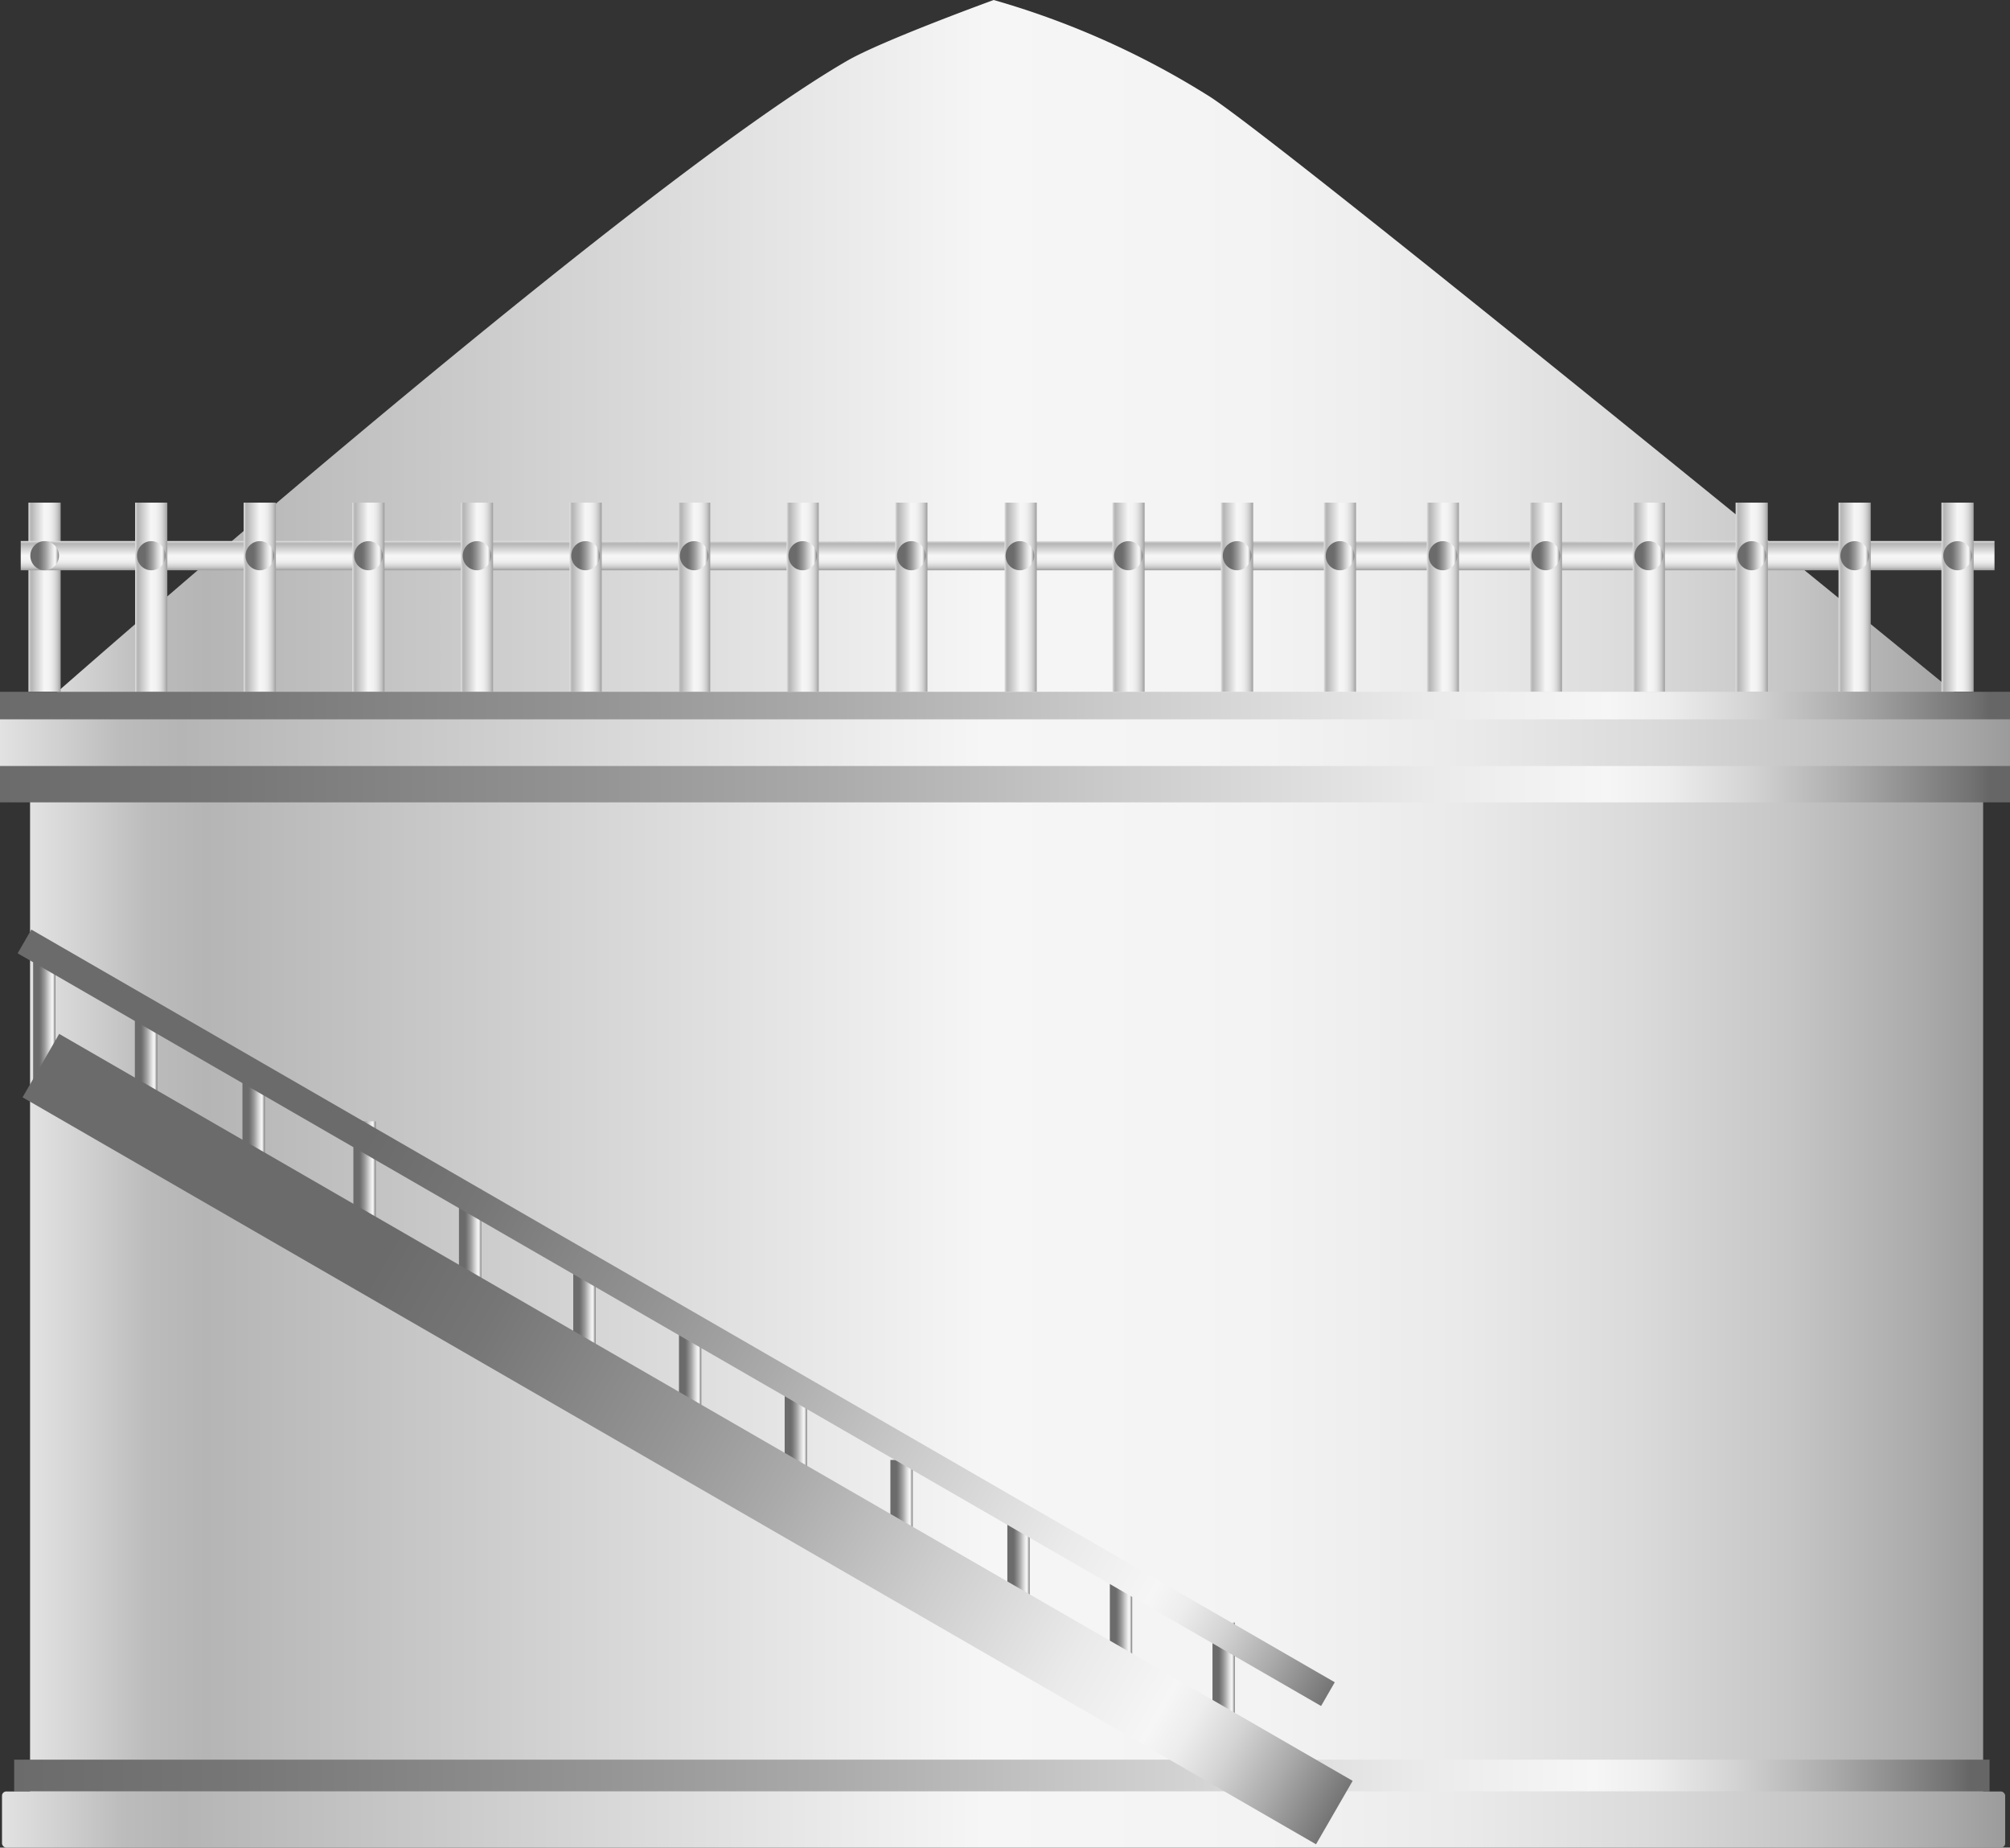 <svg xmlns="http://www.w3.org/2000/svg" xmlns:xlink="http://www.w3.org/1999/xlink" viewBox="0 0 150.39 138.21"><rect x="0" y="0" width="150.39" height="138.21" fill="#333333" stroke="none"/><defs><style>.cls-1{fill:url(#未命名的渐变_105);}.cls-2{fill:url(#未命名的渐变_105-2);}.cls-3{fill:url(#未命名的渐变_105-3);}.cls-4{fill:url(#未命名的渐变_105-4);}.cls-5{fill:url(#未命名的渐变_105-5);}.cls-6{fill:url(#未命名的渐变_105-6);}.cls-7{fill:url(#未命名的渐变_105-7);}.cls-8{fill:url(#未命名的渐变_105-8);}.cls-9{fill:url(#未命名的渐变_105-9);}.cls-10{fill:url(#未命名的渐变_105-10);}.cls-11{fill:url(#未命名的渐变_105-11);}.cls-12{fill:url(#未命名的渐变_105-12);}.cls-13{fill:url(#未命名的渐变_105-13);}.cls-14{fill:url(#未命名的渐变_105-14);}.cls-15{fill:url(#未命名的渐变_67);}.cls-16{fill:url(#未命名的渐变_67-2);}.cls-17{fill:url(#未命名的渐变_67-3);}.cls-18{fill:url(#未命名的渐变_67-4);}.cls-19{fill:url(#未命名的渐变_67-5);}.cls-20{fill:url(#未命名的渐变_67-6);}.cls-21{fill:url(#未命名的渐变_67-7);}.cls-22{fill:url(#未命名的渐变_67-8);}.cls-23{fill:url(#未命名的渐变_67-9);}.cls-24{fill:url(#未命名的渐变_67-10);}.cls-25{fill:url(#未命名的渐变_67-11);}.cls-26{fill:url(#未命名的渐变_67-12);}.cls-27{fill:url(#未命名的渐变_105-15);}.cls-28{fill:url(#未命名的渐变_67-13);}.cls-29{fill:url(#未命名的渐变_105-16);}.cls-30{fill:url(#未命名的渐变_67-14);}.cls-31{fill:url(#未命名的渐变_105-17);}.cls-32{fill:url(#未命名的渐变_67-15);}.cls-33{fill:url(#未命名的渐变_105-18);}.cls-34{fill:url(#未命名的渐变_67-16);}.cls-35{fill:url(#未命名的渐变_105-19);}.cls-36{fill:url(#未命名的渐变_67-17);}.cls-37{fill:url(#未命名的渐变_105-20);}.cls-38{fill:url(#未命名的渐变_67-18);}.cls-39{fill:url(#未命名的渐变_105-21);}.cls-40{fill:url(#未命名的渐变_67-19);}.cls-41{fill:url(#未命名的渐变_67-20);}.cls-42{fill:url(#未命名的渐变_67-21);}.cls-43{fill:url(#未命名的渐变_105-22);}.cls-44{fill:url(#未命名的渐变_105-23);}.cls-45{fill:url(#未命名的渐变_67-22);}.cls-46{fill:url(#未命名的渐变_67-23);}.cls-47{fill:url(#未命名的渐变_67-24);}.cls-48{fill:url(#未命名的渐变_67-25);}.cls-49{fill:url(#未命名的渐变_67-26);}.cls-50{fill:url(#未命名的渐变_67-27);}.cls-51{fill:url(#未命名的渐变_67-28);}.cls-52{fill:url(#未命名的渐变_67-29);}.cls-53{fill:url(#未命名的渐变_67-30);}.cls-54{fill:url(#未命名的渐变_67-31);}.cls-55{fill:url(#未命名的渐变_67-32);}.cls-56{fill:url(#未命名的渐变_67-33);}.cls-57{fill:url(#未命名的渐变_67-34);}.cls-58{fill:url(#未命名的渐变_67-35);}</style><linearGradient id="未命名的渐变_105" x1="2.25" y1="67.61" x2="148.38" y2="67.61" gradientUnits="userSpaceOnUse"><stop offset="0" stop-color="#e2e2e2"/><stop offset="0.03" stop-color="#d0d0d0"/><stop offset="0.06" stop-color="#bcbcbc"/><stop offset="0.09" stop-color="#b5b5b5"/><stop offset="0.49" stop-color="#f6f6f6"/><stop offset="0.63" stop-color="#f3f3f3"/><stop offset="0.73" stop-color="#eaeaea"/><stop offset="0.82" stop-color="#dbdbdb"/><stop offset="0.9" stop-color="#c6c6c6"/><stop offset="0.97" stop-color="#aaa"/><stop offset="1" stop-color="#9b9b9b"/></linearGradient><linearGradient id="未命名的渐变_105-2" x1="2.13" y1="44.67" x2="4.54" y2="44.67" xlink:href="#未命名的渐变_105"/><linearGradient id="未命名的渐变_105-3" x1="-301.6" y1="-974.07" x2="-299.41" y2="-974.07" gradientTransform="translate(375.9 1015.64)" xlink:href="#未命名的渐变_105"/><linearGradient id="未命名的渐变_105-4" x1="10.11" y1="44.67" x2="12.52" y2="44.67" xlink:href="#未命名的渐变_105"/><linearGradient id="未命名的渐变_105-5" x1="18.23" y1="44.67" x2="20.65" y2="44.67" xlink:href="#未命名的渐变_105"/><linearGradient id="未命名的渐变_105-6" x1="26.36" y1="44.67" x2="28.77" y2="44.67" xlink:href="#未命名的渐变_105"/><linearGradient id="未命名的渐变_105-7" x1="34.48" y1="44.67" x2="36.9" y2="44.67" xlink:href="#未命名的渐变_105"/><linearGradient id="未命名的渐变_105-8" x1="42.61" y1="44.67" x2="45.02" y2="44.67" xlink:href="#未命名的渐变_105"/><linearGradient id="未命名的渐变_105-9" x1="50.73" y1="44.67" x2="53.14" y2="44.67" xlink:href="#未命名的渐变_105"/><linearGradient id="未命名的渐变_105-10" x1="58.85" y1="44.67" x2="61.27" y2="44.67" xlink:href="#未命名的渐变_105"/><linearGradient id="未命名的渐变_105-11" x1="66.98" y1="44.67" x2="69.39" y2="44.67" xlink:href="#未命名的渐变_105"/><linearGradient id="未命名的渐变_105-12" x1="75.16" y1="44.67" x2="77.57" y2="44.67" xlink:href="#未命名的渐变_105"/><linearGradient id="未命名的渐变_105-13" x1="83.23" y1="44.67" x2="85.64" y2="44.67" xlink:href="#未命名的渐变_105"/><linearGradient id="未命名的渐变_105-14" x1="91.35" y1="44.67" x2="93.76" y2="44.67" xlink:href="#未命名的渐变_105"/><linearGradient id="未命名的渐变_67" x1="2.84" y1="41.57" x2="4.44" y2="41.57" gradientUnits="userSpaceOnUse"><stop offset="0" stop-color="#6b6b6b"/><stop offset="0.11" stop-color="#767676"/><stop offset="0.3" stop-color="#959595"/><stop offset="0.41" stop-color="#aaa"/><stop offset="0.56" stop-color="#ccc"/><stop offset="0.71" stop-color="#eaeaea"/><stop offset="0.8" stop-color="#f6f6f6"/><stop offset="0.83" stop-color="#ededed"/><stop offset="0.87" stop-color="#d4d4d4"/><stop offset="0.92" stop-color="#ababab"/><stop offset="0.98" stop-color="#737373"/><stop offset="0.99" stop-color="#666"/></linearGradient><linearGradient id="未命名的渐变_67-2" x1="10.82" y1="41.57" x2="12.42" y2="41.57" xlink:href="#未命名的渐变_67"/><linearGradient id="未命名的渐变_67-3" x1="18.94" y1="41.57" x2="20.55" y2="41.57" xlink:href="#未命名的渐变_67"/><linearGradient id="未命名的渐变_67-4" x1="27.06" y1="41.57" x2="28.67" y2="41.57" xlink:href="#未命名的渐变_67"/><linearGradient id="未命名的渐变_67-5" x1="35.19" y1="41.57" x2="36.8" y2="41.57" xlink:href="#未命名的渐变_67"/><linearGradient id="未命名的渐变_67-6" x1="43.31" y1="41.57" x2="44.92" y2="41.57" xlink:href="#未命名的渐变_67"/><linearGradient id="未命名的渐变_67-7" x1="51.44" y1="41.57" x2="53.04" y2="41.57" xlink:href="#未命名的渐变_67"/><linearGradient id="未命名的渐变_67-8" x1="59.56" y1="41.57" x2="61.17" y2="41.57" xlink:href="#未命名的渐变_67"/><linearGradient id="未命名的渐变_67-9" x1="67.68" y1="41.57" x2="69.29" y2="41.57" xlink:href="#未命名的渐变_67"/><linearGradient id="未命名的渐变_67-10" x1="75.81" y1="41.57" x2="77.42" y2="41.57" xlink:href="#未命名的渐变_67"/><linearGradient id="未命名的渐变_67-11" x1="83.93" y1="41.57" x2="85.54" y2="41.57" xlink:href="#未命名的渐变_67"/><linearGradient id="未命名的渐变_67-12" x1="92.06" y1="41.57" x2="93.66" y2="41.57" xlink:href="#未命名的渐变_67"/><linearGradient id="未命名的渐变_105-15" x1="99.05" y1="44.67" x2="101.47" y2="44.67" xlink:href="#未命名的渐变_105"/><linearGradient id="未命名的渐变_67-13" x1="99.76" y1="41.57" x2="101.37" y2="41.57" xlink:href="#未命名的渐变_67"/><linearGradient id="未命名的渐变_105-16" x1="106.75" y1="44.67" x2="109.17" y2="44.67" xlink:href="#未命名的渐变_105"/><linearGradient id="未命名的渐变_67-14" x1="107.46" y1="41.57" x2="109.07" y2="41.57" xlink:href="#未命名的渐变_67"/><linearGradient id="未命名的渐变_105-17" x1="114.46" y1="44.67" x2="116.87" y2="44.67" xlink:href="#未命名的渐变_105"/><linearGradient id="未命名的渐变_67-15" x1="115.16" y1="41.57" x2="116.77" y2="41.57" xlink:href="#未命名的渐变_67"/><linearGradient id="未命名的渐变_105-18" x1="122.16" y1="44.67" x2="124.57" y2="44.67" xlink:href="#未命名的渐变_105"/><linearGradient id="未命名的渐变_67-16" x1="122.86" y1="41.57" x2="124.47" y2="41.57" xlink:href="#未命名的渐变_67"/><linearGradient id="未命名的渐变_105-19" x1="129.86" y1="44.67" x2="132.27" y2="44.67" xlink:href="#未命名的渐变_105"/><linearGradient id="未命名的渐变_67-17" x1="130.57" y1="41.57" x2="132.17" y2="41.57" xlink:href="#未命名的渐变_67"/><linearGradient id="未命名的渐变_105-20" x1="137.56" y1="44.67" x2="139.97" y2="44.67" xlink:href="#未命名的渐变_105"/><linearGradient id="未命名的渐变_67-18" x1="138.27" y1="41.57" x2="139.87" y2="41.57" xlink:href="#未命名的渐变_67"/><linearGradient id="未命名的渐变_105-21" x1="145.26" y1="44.67" x2="147.68" y2="44.67" xlink:href="#未命名的渐变_105"/><linearGradient id="未命名的渐变_67-19" x1="145.97" y1="41.57" x2="147.58" y2="41.57" xlink:href="#未命名的渐变_67"/><linearGradient id="未命名的渐变_67-20" x1="0" y1="55.88" x2="150.39" y2="55.88" xlink:href="#未命名的渐变_67"/><linearGradient id="未命名的渐变_67-21" x1="1.06" y1="132.82" x2="148.86" y2="132.82" xlink:href="#未命名的渐变_67"/><linearGradient id="未命名的渐变_105-22" x1="0.15" y1="136.11" x2="150.04" y2="136.11" xlink:href="#未命名的渐变_105"/><linearGradient id="未命名的渐变_105-23" x1="0" y1="55.56" x2="150.39" y2="55.56" xlink:href="#未命名的渐变_105"/><linearGradient id="未命名的渐变_67-22" x1="2.92" y1="76.5" x2="4.18" y2="76.5" xlink:href="#未命名的渐变_67"/><linearGradient id="未命名的渐变_67-23" x1="10.53" y1="80.5" x2="11.79" y2="80.5" xlink:href="#未命名的渐变_67"/><linearGradient id="未命名的渐变_67-24" x1="18.59" y1="84.94" x2="19.84" y2="84.94" xlink:href="#未命名的渐变_67"/><linearGradient id="未命名的渐变_67-25" x1="26.88" y1="88.95" x2="28.14" y2="88.95" xlink:href="#未命名的渐变_67"/><linearGradient id="未命名的渐变_67-26" x1="34.79" y1="94.01" x2="36.05" y2="94.01" xlink:href="#未命名的渐变_67"/><linearGradient id="未命名的渐变_67-27" x1="43.33" y1="99.08" x2="44.59" y2="99.08" xlink:href="#未命名的渐变_67"/><linearGradient id="未命名的渐变_67-28" x1="51.24" y1="104.15" x2="52.5" y2="104.15" xlink:href="#未命名的渐变_67"/><linearGradient id="未命名的渐变_67-29" x1="59.15" y1="109.21" x2="60.41" y2="109.21" xlink:href="#未命名的渐变_67"/><linearGradient id="未命名的渐变_67-30" x1="67.06" y1="114.28" x2="68.32" y2="114.28" xlink:href="#未命名的渐变_67"/><linearGradient id="未命名的渐变_67-31" x1="75.81" y1="118.69" x2="77.07" y2="118.69" xlink:href="#未命名的渐变_67"/><linearGradient id="未命名的渐变_67-32" x1="83.49" y1="122.56" x2="84.74" y2="122.56" xlink:href="#未命名的渐变_67"/><linearGradient id="未命名的渐变_67-33" x1="91.16" y1="126.43" x2="92.42" y2="126.43" xlink:href="#未命名的渐变_67"/><linearGradient id="未命名的渐变_67-34" x1="479.17" y1="-103.29" x2="479.17" y2="-45.96" gradientTransform="matrix(-0.39, 0, 0, 1.47, 238.19, 232.91)" xlink:href="#未命名的渐变_67"/><linearGradient id="未命名的渐变_67-35" x1="1985.74" y1="-109.23" x2="1985.74" y2="-51.9" gradientTransform="matrix(-0.15, 0, 0, 1.48, 339.99, 233.57)" xlink:href="#未命名的渐变_67"/></defs><title>Storage facility 1（储存设施）</title><g id="图层_2" data-name="图层 2"><g id="图层_104" data-name="图层 104"><g id="Storage_facility_1_储存设施_" data-name="Storage facility 1（储存设施）"><path class="cls-1" d="M148.38,135.21H2.25V53.55S47,14,63.43,4.52C66.09,3,74.35,0,74.35,0A62.5,62.5,0,0,1,90.63,7.3c6.29,4.17,57.75,46.25,57.75,46.25Z"/><rect class="cls-2" x="2.13" y="37.6" width="2.41" height="14.15"/><rect class="cls-3" x="74.3" y="-32.27" width="2.19" height="147.68" transform="translate(116.96 -33.83) rotate(90)"/><rect class="cls-4" x="10.11" y="37.6" width="2.41" height="14.15"/><rect class="cls-5" x="18.23" y="37.6" width="2.41" height="14.15"/><rect class="cls-6" x="26.36" y="37.6" width="2.41" height="14.15"/><rect class="cls-7" x="34.48" y="37.6" width="2.41" height="14.15"/><rect class="cls-8" x="42.61" y="37.6" width="2.41" height="14.15"/><rect class="cls-9" x="50.73" y="37.6" width="2.41" height="14.15"/><rect class="cls-10" x="58.85" y="37.6" width="2.41" height="14.15"/><rect class="cls-11" x="66.98" y="37.6" width="2.41" height="14.15"/><rect class="cls-12" x="75.16" y="37.6" width="2.41" height="14.15"/><rect class="cls-13" x="83.23" y="37.6" width="2.41" height="14.15"/><rect class="cls-14" x="91.35" y="37.6" width="2.41" height="14.15"/><ellipse class="cls-15" cx="3.34" cy="41.57" rx="1.07" ry="1.09"/><ellipse class="cls-16" cx="11.32" cy="41.57" rx="1.07" ry="1.09"/><ellipse class="cls-17" cx="19.44" cy="41.57" rx="1.07" ry="1.09"/><ellipse class="cls-18" cx="27.57" cy="41.57" rx="1.07" ry="1.09"/><ellipse class="cls-19" cx="35.69" cy="41.57" rx="1.07" ry="1.09"/><ellipse class="cls-20" cx="43.81" cy="41.57" rx="1.07" ry="1.09"/><ellipse class="cls-21" cx="51.94" cy="41.57" rx="1.07" ry="1.09"/><ellipse class="cls-22" cx="60.06" cy="41.57" rx="1.07" ry="1.09"/><ellipse class="cls-23" cx="68.19" cy="41.57" rx="1.07" ry="1.09"/><ellipse class="cls-24" cx="76.31" cy="41.57" rx="1.07" ry="1.09"/><ellipse class="cls-25" cx="84.43" cy="41.57" rx="1.07" ry="1.09"/><ellipse class="cls-26" cx="92.56" cy="41.57" rx="1.07" ry="1.09"/><rect class="cls-27" x="99.05" y="37.6" width="2.41" height="14.15"/><ellipse class="cls-28" cx="100.26" cy="41.57" rx="1.07" ry="1.09"/><rect class="cls-29" x="106.75" y="37.6" width="2.41" height="14.15"/><ellipse class="cls-30" cx="107.96" cy="41.57" rx="1.07" ry="1.09"/><rect class="cls-31" x="114.46" y="37.6" width="2.41" height="14.15"/><ellipse class="cls-32" cx="115.66" cy="41.57" rx="1.07" ry="1.09"/><rect class="cls-33" x="122.16" y="37.6" width="2.41" height="14.15"/><ellipse class="cls-34" cx="123.36" cy="41.57" rx="1.07" ry="1.09"/><rect class="cls-35" x="129.86" y="37.6" width="2.41" height="14.15"/><ellipse class="cls-36" cx="131.07" cy="41.57" rx="1.07" ry="1.09"/><rect class="cls-37" x="137.56" y="37.6" width="2.41" height="14.15"/><ellipse class="cls-38" cx="138.77" cy="41.57" rx="1.07" ry="1.09"/><rect class="cls-39" x="145.26" y="37.6" width="2.41" height="14.15"/><ellipse class="cls-40" cx="146.47" cy="41.57" rx="1.07" ry="1.09"/><rect class="cls-41" y="51.75" width="150.39" height="8.27"/><rect class="cls-42" x="1.06" y="131.63" width="147.8" height="2.38"/><rect class="cls-43" x="0.15" y="134.01" width="149.88" height="4.2" rx="0.32"/><rect class="cls-44" y="53.81" width="150.39" height="3.49"/><rect class="cls-45" x="2.48" y="71.43" width="1.67" height="10.13"/><rect class="cls-46" x="10.09" y="75.43" width="1.67" height="10.13"/><rect class="cls-47" x="18.14" y="79.88" width="1.67" height="10.13"/><rect class="cls-48" x="26.44" y="83.88" width="1.67" height="10.13"/><rect class="cls-49" x="34.34" y="88.95" width="1.67" height="10.13"/><rect class="cls-50" x="42.89" y="94.01" width="1.67" height="10.13"/><rect class="cls-51" x="50.8" y="99.08" width="1.67" height="10.13"/><rect class="cls-52" x="58.71" y="104.15" width="1.67" height="10.13"/><rect class="cls-53" x="66.62" y="109.21" width="1.67" height="10.13"/><rect class="cls-54" x="75.37" y="113.63" width="1.67" height="10.13"/><rect class="cls-55" x="83.04" y="117.5" width="1.67" height="10.13"/><rect class="cls-56" x="90.72" y="121.37" width="1.67" height="10.13"/><rect class="cls-57" x="48.71" y="51.78" width="5.48" height="111.75" transform="translate(-67.51 98.38) rotate(-60)"/><rect class="cls-58" x="49.57" y="42.28" width="2.05" height="112.61" transform="translate(-60.08 93.1) rotate(-60)"/></g></g></g></svg>